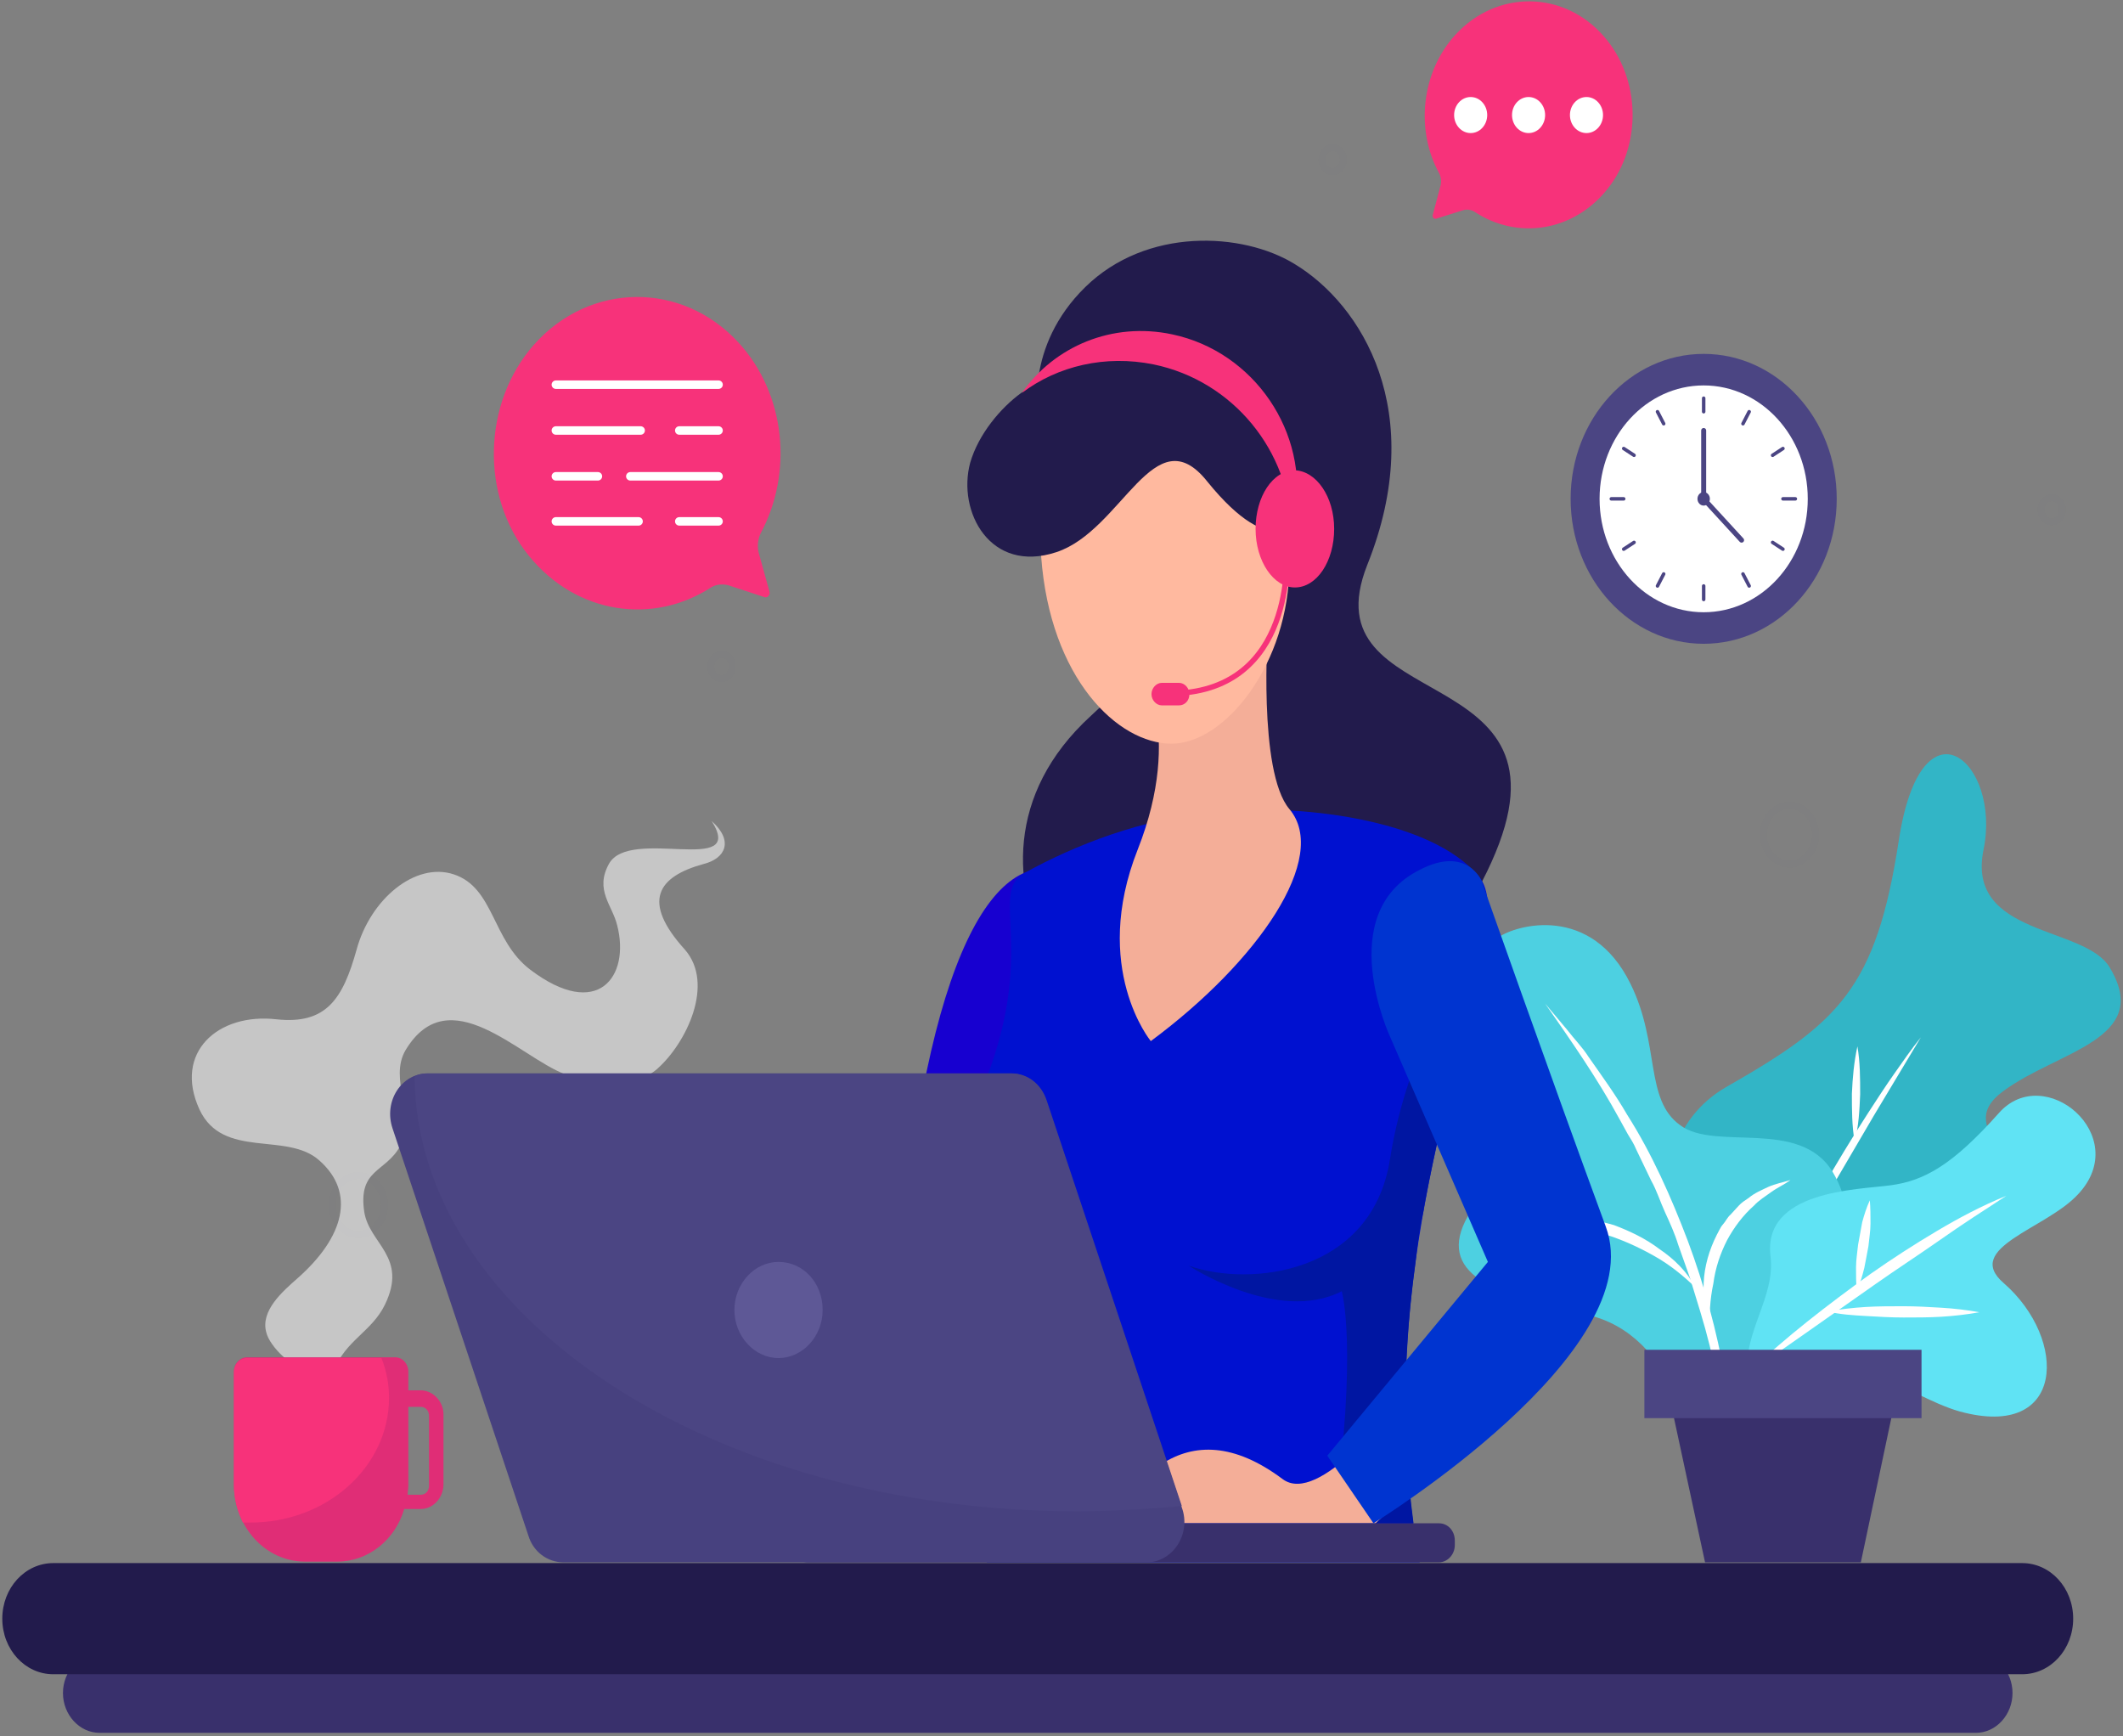 <svg width="417" height="341" viewBox="0 0 417 341" fill="none" xmlns="http://www.w3.org/2000/svg">
<rect x="0" y="0" width="417" height="341" fill="#808080" stroke="none"/>
<path d="M341.677 265.68C329.896 263.467 317.168 226.002 339.104 213.464C361.04 200.926 368.487 194.288 372.956 165.083C377.424 135.877 393.132 149.742 389.611 166.853C386.09 183.963 409.516 181.751 414.391 190.011C422.921 204.171 404.1 206.384 393.403 214.349C382.705 222.314 401.798 227.919 394.215 241.489C386.632 255.06 361.717 269.515 341.677 265.68Z" fill="#32B5C6"/>
<path d="M340.458 265.385L344.656 257.42L348.853 249.455C351.697 244.144 354.676 238.982 357.655 233.819C360.634 228.657 363.748 223.494 366.998 218.479C368.623 215.971 370.248 213.464 372.008 210.956C373.768 208.449 375.393 206.089 377.289 203.729C376.477 205.056 375.799 206.236 374.987 207.564L372.685 211.399C371.196 213.906 369.571 216.561 368.081 219.069L359.009 234.557C356.03 239.719 352.916 244.882 349.801 250.045C346.822 255.207 343.843 260.37 340.458 265.385Z" fill="white"/>
<path d="M352.645 244.144C357.249 242.227 361.988 240.899 366.863 239.719C371.602 238.539 376.477 237.507 381.351 236.917C376.747 238.834 372.008 240.162 367.133 241.342C362.394 242.522 357.519 243.554 352.645 244.144Z" fill="white"/>
<path d="M364.29 224.231C363.748 221.134 363.748 217.889 363.748 214.791C363.884 211.694 364.154 208.596 364.832 205.499C365.373 208.596 365.373 211.841 365.373 214.939C365.238 218.036 365.102 221.134 364.29 224.231Z" fill="white"/>
<path d="M345.333 284.413C345.333 284.413 338.698 270.4 350.072 261.402C361.311 252.405 366.321 240.752 359.957 230.132C353.457 219.511 336.938 226.149 330.032 220.987C322.991 215.971 326.105 205.056 320.282 193.256C312.564 177.473 297.805 181.603 294.284 184.111C290.764 186.618 284.67 193.993 292.659 208.301C300.784 222.609 294.826 227.624 288.326 238.834C281.962 250.045 293.201 254.47 311.481 258.157C329.761 261.992 332.875 286.331 332.875 286.331L345.333 284.413Z" fill="#4DD0E1"/>
<path d="M340.729 298.573C340.593 293.853 340.187 289.281 339.646 284.708C338.969 280.136 338.291 275.563 337.344 270.99C336.396 266.418 335.313 261.993 333.958 257.567L331.927 250.93L329.625 244.44C328.948 242.227 328 240.162 327.053 238.097C326.105 236.032 325.428 233.819 324.344 231.902L321.366 225.707C320.959 224.674 320.282 223.642 319.741 222.757L318.116 219.807C313.783 211.841 308.637 204.466 303.492 197.091C304.981 198.861 306.335 200.484 307.825 202.254C309.179 204.024 310.804 205.646 312.022 207.564C314.595 211.251 317.303 214.939 319.605 218.922C324.48 226.592 328.271 235.147 331.521 243.702C334.771 252.405 337.208 261.403 338.833 270.548C339.646 275.12 340.187 279.84 340.593 284.413C340.864 289.281 341.135 293.853 340.729 298.573Z" fill="white"/>
<path d="M333.011 252.848C330.574 250.487 328.001 248.422 325.157 246.8C322.314 245.177 319.47 243.85 316.491 242.817C315.002 242.375 313.512 241.785 311.887 241.637C311.075 241.49 310.398 241.195 309.585 241.195C308.773 241.047 307.961 240.9 307.284 240.9C306.471 240.752 305.659 240.752 304.846 240.605L302.409 240.31C300.784 240.162 299.159 240.162 297.534 240.015C299.159 239.72 300.784 239.425 302.409 239.13C304.034 239.13 305.659 238.835 307.284 238.982C310.533 238.982 313.919 239.72 317.033 240.605C320.147 241.785 323.262 243.26 325.97 245.325C328.813 247.242 331.386 249.75 333.011 252.848Z" fill="white"/>
<path d="M335.854 261.55C334.771 258.6 334.5 255.207 334.636 251.962C334.771 248.717 335.719 245.472 337.208 242.522L337.75 241.49C337.885 241.195 338.156 240.752 338.427 240.457C338.969 239.867 339.24 239.13 339.917 238.54L341.541 236.77C342.083 236.179 342.76 235.737 343.437 235.294C344.656 234.262 346.145 233.672 347.364 233.082C348.718 232.492 350.207 232.197 351.697 231.754C350.478 232.639 349.124 233.229 347.906 234.114C346.687 234.999 345.468 235.737 344.52 236.77C342.354 238.687 340.594 241.047 339.24 243.555C337.885 246.21 336.938 249.012 336.531 252.11C335.854 255.207 335.719 258.453 335.854 261.55Z" fill="white"/>
<path d="M384.872 277.186C405.725 282.938 406.267 263.025 393.538 251.963C385.549 245.03 401.934 241.342 408.162 234.557C418.995 223.052 401.527 208.449 392.59 218.627C383.518 228.805 377.966 231.902 371.331 232.787C364.696 233.672 346.146 233.82 347.771 246.8C348.718 254.765 342.354 261.698 343.302 269.811C362.53 262.583 374.04 274.088 384.872 277.186Z" fill="#60E3F4"/>
<path d="M343.167 269.81C350.749 262.583 359.009 256.24 367.404 250.192C371.602 247.242 375.935 244.44 380.404 241.785C384.872 239.13 389.341 236.77 394.08 234.852C389.747 237.655 385.414 240.457 381.216 243.407C377.018 246.357 372.685 249.16 368.488 252.11L355.895 260.96C351.697 263.91 347.5 266.86 343.167 269.81Z" fill="white"/>
<path d="M364.696 253.437C364.561 251.962 364.561 250.34 364.561 248.865C364.561 247.39 364.831 245.915 364.967 244.44C365.238 242.965 365.508 241.49 365.779 240.015C366.185 238.54 366.592 237.212 367.269 235.737C367.404 237.212 367.404 238.835 367.404 240.31C367.404 241.785 367.133 243.26 366.998 244.735C366.727 246.21 366.456 247.685 366.185 249.012C365.779 250.635 365.373 252.11 364.696 253.437Z" fill="white"/>
<path d="M359.009 257.567C361.447 257.125 364.019 256.83 366.457 256.682C368.894 256.535 371.467 256.535 373.904 256.535C376.341 256.535 378.914 256.682 381.352 256.83C383.789 256.977 386.362 257.272 388.799 257.715C386.362 258.157 383.789 258.452 381.352 258.6C378.914 258.747 376.341 258.747 373.904 258.747C371.467 258.747 368.894 258.6 366.457 258.452C363.884 258.305 361.447 258.157 359.009 257.567Z" fill="white"/>
<path d="M365.508 306.833H334.906L327.729 273.498H372.549L365.508 306.833Z" fill="#39306C"/>
<path d="M377.425 265.09H322.991V278.513H377.425V265.09Z" fill="#4B4583"/>
<g opacity="0.74">
<path opacity="0.74" d="M65.581 269.22C67.747 263.32 73.028 261.55 75.601 256.24C80.205 246.8 72.487 244.292 71.539 237.949C70.32 229.542 75.737 230.279 78.58 225.117C81.83 219.069 76.278 211.989 79.663 206.236C88.194 192.076 102.006 207.564 110.942 210.956C116.494 213.021 124.754 213.759 129.087 209.924C134.774 204.909 140.461 193.256 134.503 186.471C125.973 177.03 129.087 172.163 138.295 169.655C142.357 168.623 144.253 165.23 139.784 161.248C146.69 172.163 123.671 162.28 119.609 169.655C116.765 174.818 120.286 177.768 121.233 181.751C123.806 191.781 117.442 200.483 104.172 190.453C96.589 184.701 97.131 174.375 89.142 171.72C81.559 169.213 72.757 176.588 70.049 186.471C67.341 196.206 64.091 201.221 54.342 200.188C42.833 198.861 34.031 206.679 39.176 217.889C43.78 227.772 56.373 222.166 62.737 227.919C69.914 234.262 67.612 242.964 58.404 251.077C55.561 253.585 51.092 257.42 52.311 261.697C52.988 264.5 57.592 268.925 60.571 269.073L65.581 269.22Z" fill="white"/>
</g>
<path d="M82.642 273.055H80.204V269.368C80.204 267.892 79.121 266.565 77.632 266.565H48.519C47.165 266.565 45.946 267.745 45.946 269.368V291.493C45.946 299.901 52.175 306.686 59.893 306.686H66.257C72.351 306.686 77.632 302.408 79.392 296.361H82.642C85.079 296.361 87.11 294.148 87.11 291.493V277.775C87.11 275.268 85.079 273.055 82.642 273.055ZM84.267 291.788C84.267 292.821 83.59 293.558 82.642 293.558H80.069C80.069 292.968 80.204 292.378 80.204 291.788V276.3H82.642C83.59 276.3 84.267 277.038 84.267 278.07V291.788Z" fill="#E02D76"/>
<path d="M76.413 274.53C76.413 271.728 75.871 269.073 74.924 266.713H48.519C47.165 266.713 45.946 267.893 45.946 269.515V291.641C45.946 294.296 46.623 296.803 47.707 299.016C48.113 299.016 48.519 299.016 48.925 299.016C64.091 299.163 76.413 288.101 76.413 274.53Z" fill="#F7327A"/>
<path d="M388.122 340.317H19.542C15.616 340.317 12.366 336.777 12.366 332.499C12.366 328.221 15.616 324.681 19.542 324.681H388.122C392.049 324.681 395.299 328.221 395.299 332.499C395.299 336.777 392.049 340.317 388.122 340.317Z" fill="#39306C"/>
<path d="M397.194 328.812H10.47C4.918 328.812 0.45 323.944 0.45 317.896C0.45 311.849 4.918 306.981 10.47 306.981H397.194C402.746 306.981 407.214 311.849 407.214 317.896C407.214 323.944 402.746 328.812 397.194 328.812Z" fill="#221B4C"/>
<path d="M334.636 126.437C349.069 126.437 360.77 113.691 360.77 97.969C360.77 82.246 349.069 69.501 334.636 69.501C320.203 69.501 308.502 82.246 308.502 97.969C308.502 113.691 320.203 126.437 334.636 126.437Z" fill="#4B4583"/>
<path d="M334.635 120.241C345.928 120.241 355.082 110.269 355.082 97.968C355.082 85.667 345.928 75.695 334.635 75.695C323.343 75.695 314.189 85.667 314.189 97.968C314.189 110.269 323.343 120.241 334.635 120.241Z" fill="white"/>
<path d="M334.636 97.969V84.546" stroke="#4B4583" stroke-width="0.978" stroke-miterlimit="10" stroke-linecap="round" stroke-linejoin="round"/>
<path d="M334.636 97.969L342.083 106.081" stroke="#4B4583" stroke-width="0.978" stroke-miterlimit="10" stroke-linecap="round" stroke-linejoin="round"/>
<path d="M334.636 117.734V115.079" stroke="#4B4583" stroke-width="0.684" stroke-miterlimit="10" stroke-linecap="round" stroke-linejoin="round"/>
<path d="M343.573 115.079L342.354 112.719" stroke="#4B4583" stroke-width="0.684" stroke-miterlimit="10" stroke-linecap="round" stroke-linejoin="round"/>
<path d="M350.208 107.851L348.177 106.524" stroke="#4B4583" stroke-width="0.684" stroke-miterlimit="10" stroke-linecap="round" stroke-linejoin="round"/>
<path d="M352.645 97.968H350.208" stroke="#4B4583" stroke-width="0.684" stroke-miterlimit="10" stroke-linecap="round" stroke-linejoin="round"/>
<path d="M350.208 88.086L348.177 89.413" stroke="#4B4583" stroke-width="0.684" stroke-miterlimit="10" stroke-linecap="round" stroke-linejoin="round"/>
<path d="M343.573 80.858L342.354 83.218" stroke="#4B4583" stroke-width="0.684" stroke-miterlimit="10" stroke-linecap="round" stroke-linejoin="round"/>
<path d="M334.636 80.858V78.203" stroke="#4B4583" stroke-width="0.684" stroke-miterlimit="10" stroke-linecap="round" stroke-linejoin="round"/>
<path d="M326.782 83.218L325.563 80.858" stroke="#4B4583" stroke-width="0.684" stroke-miterlimit="10" stroke-linecap="round" stroke-linejoin="round"/>
<path d="M320.96 89.413L318.928 88.086" stroke="#4B4583" stroke-width="0.684" stroke-miterlimit="10" stroke-linecap="round" stroke-linejoin="round"/>
<path d="M318.928 97.968H316.491" stroke="#4B4583" stroke-width="0.684" stroke-miterlimit="10" stroke-linecap="round" stroke-linejoin="round"/>
<path d="M320.96 106.524L318.928 107.851" stroke="#4B4583" stroke-width="0.684" stroke-miterlimit="10" stroke-linecap="round" stroke-linejoin="round"/>
<path d="M326.782 112.719L325.563 115.079" stroke="#4B4583" stroke-width="0.684" stroke-miterlimit="10" stroke-linecap="round" stroke-linejoin="round"/>
<path d="M334.636 99.296C335.309 99.296 335.854 98.702 335.854 97.969C335.854 97.236 335.309 96.641 334.636 96.641C333.963 96.641 333.417 97.236 333.417 97.969C333.417 98.702 333.963 99.296 334.636 99.296Z" fill="#4B4583"/>
<path d="M145.065 67.288C133.962 55.193 115.817 55.34 104.849 67.731C94.829 79.088 94.287 97.379 103.901 109.179C113.244 120.684 128.274 122.749 139.649 115.374C140.597 114.784 141.815 114.637 143.034 114.932L150.21 117.292C150.752 117.439 151.294 116.849 151.158 116.259L148.992 108.442C148.721 107.262 148.856 105.934 149.398 104.754C155.762 92.954 154.408 77.466 145.065 67.288Z" fill="#F7327A"/>
<path d="M109.182 75.548H141.139" stroke="white" stroke-width="1.665" stroke-miterlimit="10" stroke-linecap="round" stroke-linejoin="round"/>
<path d="M133.42 84.546H141.138" stroke="white" stroke-width="1.665" stroke-miterlimit="10" stroke-linecap="round" stroke-linejoin="round"/>
<path d="M109.182 84.546H125.837" stroke="white" stroke-width="1.665" stroke-miterlimit="10" stroke-linecap="round" stroke-linejoin="round"/>
<path d="M123.806 93.544H141.138" stroke="white" stroke-width="1.665" stroke-miterlimit="10" stroke-linecap="round" stroke-linejoin="round"/>
<path d="M109.182 93.544H117.442" stroke="white" stroke-width="1.665" stroke-miterlimit="10" stroke-linecap="round" stroke-linejoin="round"/>
<path d="M133.42 102.394H141.138" stroke="white" stroke-width="1.665" stroke-miterlimit="10" stroke-linecap="round" stroke-linejoin="round"/>
<path d="M109.182 102.394H125.431" stroke="white" stroke-width="1.665" stroke-miterlimit="10" stroke-linecap="round" stroke-linejoin="round"/>
<path d="M203.968 81.891C203.968 81.891 201.124 68.173 213.175 56.373C225.227 44.572 244.048 45.605 254.204 51.8C267.474 59.765 280.608 80.858 268.557 110.949C256.641 141.04 311.346 128.649 292.93 169.36C274.65 210.071 242.83 181.898 231.455 198.861C220.081 215.676 180.542 171.425 214.259 140.597C248.246 109.474 206.54 109.622 203.968 81.891Z" fill="#221B4C"/>
<path d="M200.853 171.573C187.042 178.063 175.532 216.119 174.449 297.689H204.238C204.374 297.689 222.518 161.543 200.853 171.573Z" fill="#1700D0"/>
<path d="M237.955 159.478C254.339 157.708 281.015 160.658 290.493 172.163C292.66 174.671 292.66 179.538 291.441 186.028C287.379 209.334 269.099 255.355 278.848 306.834H193.812C193.812 306.834 201.937 266.713 197.333 254.027C192.187 239.572 187.719 226.444 192.729 214.349C204.239 186.766 193.948 175.408 201.26 171.426C211.415 165.82 224.144 160.953 237.955 159.478Z" fill="#0011D0"/>
<path d="M273.026 227.624C269.505 250.192 245.538 252.847 233.487 248.57C233.487 248.57 250.954 260.075 263.547 253.585C263.547 253.585 266.797 264.648 261.922 299.164H277.629C277.629 299.164 277.629 299.164 277.629 299.016C275.192 280.873 275.869 263.615 278.036 247.98C278.442 243.997 278.984 240.457 279.661 237.507C279.661 237.507 279.661 237.507 279.661 237.36C281.692 226.297 284.129 216.267 286.296 207.416C287.243 201.516 287.65 196.206 287.65 189.716C287.785 189.716 276.546 205.204 273.026 227.624Z" fill="#0016A2"/>
<path d="M273.974 276.005C273.974 276.005 259.079 295.918 251.902 290.46C242.424 283.38 234.57 283.38 228.206 287.51C221.706 291.788 219.134 299.163 219.134 299.163H270.182L285.077 285.15L273.974 276.005Z" fill="#F4AE98"/>
<path d="M291.035 173.048C291.035 173.048 304.169 210.366 315.408 240.9C324.481 265.533 269.776 299.163 269.776 299.163L260.704 285.888L292.254 247.832L273.026 203.581C273.026 203.581 261.787 179.391 278.848 170.835C288.191 165.968 291.035 173.048 291.035 173.048Z" fill="#0034D0"/>
<path d="M249.058 123.192C249.058 123.192 247.027 151.512 253.256 158.887C261.245 168.328 247.163 188.831 226.039 204.466C226.039 204.466 214.259 190.158 223.466 166.853C232.674 143.547 223.737 130.419 223.737 130.419L249.058 123.192Z" fill="#F4AE98"/>
<path d="M253.256 110.949C253.256 130.272 240.663 146.055 230.102 146.055C219.54 146.055 206.27 133.222 204.509 109.327C203.02 90.004 212.634 75.843 227.123 75.843C241.611 75.843 253.256 91.479 253.256 110.949Z" fill="#FFB99F"/>
<path d="M209.113 71.27C207.624 72.156 204.374 74.516 200.582 77.171C196.52 80.121 192.187 85.283 190.562 90.888C187.99 100.476 194.489 112.719 207.488 108.441C220.487 104.164 226.716 81.448 237.143 94.576C250.277 110.801 255.016 101.804 255.016 101.804C255.016 101.804 252.444 81.448 239.174 72.451C232.132 67.435 221.435 63.453 209.113 71.27Z" fill="#221B4C"/>
<path d="M262.057 103.869C262.057 110.211 258.672 115.374 254.339 115.374C250.142 115.374 246.621 110.211 246.621 103.869C246.621 97.526 250.006 92.364 254.339 92.364C258.537 92.511 262.057 97.526 262.057 103.869Z" fill="#F7327A"/>
<path d="M230.237 65.665C218.456 63.158 207.082 68.026 200.718 77.171C207.759 71.861 217.102 69.648 226.581 71.566C242.288 74.811 253.391 88.676 253.662 104.164C253.933 103.131 254.204 102.099 254.339 101.066C257.183 84.989 246.35 69.058 230.237 65.665Z" fill="#F7327A"/>
<path d="M252.714 107.704C252.714 107.704 254.881 133.664 232.945 136.025" stroke="#F7327A" stroke-width="1.052" stroke-miterlimit="10"/>
<path d="M231.591 138.532H228.206C227.122 138.532 226.175 137.499 226.175 136.319C226.175 135.139 227.122 134.107 228.206 134.107H231.591C232.674 134.107 233.622 135.139 233.622 136.319C233.622 137.647 232.674 138.532 231.591 138.532Z" fill="#F7327A"/>
<path d="M282.64 306.834H158.606C156.846 306.834 155.492 305.359 155.492 303.441V302.556C155.492 300.639 156.846 299.164 158.606 299.164H282.64C284.4 299.164 285.754 300.639 285.754 302.556V303.441C285.754 305.359 284.265 306.834 282.64 306.834Z" fill="#39306C"/>
<path d="M225.227 306.834H110.672C107.557 306.834 104.714 304.769 103.766 301.524L77.091 221.577C75.33 216.267 78.851 210.809 83.996 210.809H198.551C201.666 210.809 204.509 212.874 205.457 216.119L232.132 296.066C234.028 301.229 230.372 306.834 225.227 306.834Z" fill="#47417F"/>
<path d="M81.424 211.399C81.83 258.6 139.92 296.804 211.55 296.804C218.592 296.804 225.497 296.361 232.132 295.771L205.592 216.119C204.509 212.874 201.801 210.809 198.687 210.809H84.132C83.049 210.809 82.236 210.957 81.424 211.399Z" fill="#4B4583"/>
<path d="M161.585 257.273C161.585 262.435 157.658 266.713 152.919 266.713C148.18 266.713 144.253 262.435 144.253 257.273C144.253 252.11 148.18 247.833 152.919 247.833C157.793 247.833 161.585 251.963 161.585 257.273Z" fill="#5E5896"/>
<path d="M285.889 6.812C294.014 -2.039 307.148 -1.891 315.002 7.107C322.314 15.367 322.585 28.642 315.679 37.197C308.908 45.605 297.94 47.08 289.681 41.622C289.003 41.18 288.056 41.032 287.243 41.327L282.098 42.95C281.691 43.097 281.285 42.655 281.421 42.212L282.91 36.607C283.181 35.722 283.046 34.69 282.639 33.952C278.035 25.545 279.119 14.187 285.889 6.812Z" fill="#F7327A"/>
<path d="M288.868 26.135C290.663 26.135 292.118 24.55 292.118 22.595C292.118 20.639 290.663 19.054 288.868 19.054C287.073 19.054 285.618 20.639 285.618 22.595C285.618 24.55 287.073 26.135 288.868 26.135Z" fill="white"/>
<path d="M300.242 26.135C302.037 26.135 303.492 24.55 303.492 22.595C303.492 20.639 302.037 19.054 300.242 19.054C298.447 19.054 296.992 20.639 296.992 22.595C296.992 24.55 298.447 26.135 300.242 26.135Z" fill="white"/>
<path d="M311.617 26.135C313.411 26.135 314.866 24.55 314.866 22.595C314.866 20.639 313.411 19.054 311.617 19.054C309.822 19.054 308.367 20.639 308.367 22.595C308.367 24.55 309.822 26.135 311.617 26.135Z" fill="white"/>
<g opacity="0.07">
<g opacity="0.07">
<path opacity="0.07" d="M377.595 16.742L380.042 19.504" stroke="#4B4583" stroke-miterlimit="10" stroke-linecap="round" stroke-linejoin="round"/>
<path opacity="0.07" d="M380.042 16.742L377.595 19.504" stroke="#4B4583" stroke-miterlimit="10" stroke-linecap="round" stroke-linejoin="round"/>
</g>
<g opacity="0.07">
<path opacity="0.07" d="M64.219 167.871L69.23 173.658" stroke="#4B4583" stroke-width="2" stroke-miterlimit="10" stroke-linecap="round" stroke-linejoin="round"/>
<path opacity="0.07" d="M69.23 167.871L64.219 173.658" stroke="#4B4583" stroke-width="2" stroke-miterlimit="10" stroke-linecap="round" stroke-linejoin="round"/>
</g>
<g opacity="0.07">
<path opacity="0.07" d="M202.785 134.725L206.281 138.802" stroke="#4B4583" stroke-width="1.398" stroke-miterlimit="10" stroke-linecap="round" stroke-linejoin="round"/>
<path opacity="0.07" d="M206.281 134.725L202.785 138.802" stroke="#4B4583" stroke-width="1.398" stroke-miterlimit="10" stroke-linecap="round" stroke-linejoin="round"/>
</g>
<g opacity="0.07">
<path opacity="0.07" d="M401.136 273.621L404.749 277.699" stroke="#4B4583" stroke-width="1.398" stroke-miterlimit="10" stroke-linecap="round" stroke-linejoin="round"/>
<path opacity="0.07" d="M404.749 273.621L401.136 277.699" stroke="#4B4583" stroke-width="1.398" stroke-miterlimit="10" stroke-linecap="round" stroke-linejoin="round"/>
</g>
<path opacity="0.07" d="M263.852 31.342C263.852 32.657 262.92 33.709 261.754 33.709C260.589 33.709 259.656 32.657 259.656 31.342C259.656 30.026 260.589 28.974 261.754 28.974C262.92 28.974 263.852 30.026 263.852 31.342Z" stroke="#4B4583" stroke-width="1.398" stroke-miterlimit="10" stroke-linecap="round" stroke-linejoin="round"/>
<path opacity="0.07" d="M143.816 130.91C143.816 132.226 142.883 133.278 141.718 133.278C140.553 133.278 139.62 132.226 139.62 130.91C139.62 129.595 140.553 128.543 141.718 128.543C142.883 128.411 143.816 129.464 143.816 130.91Z" stroke="#4B4583" stroke-width="1.398" stroke-miterlimit="10" stroke-linecap="round" stroke-linejoin="round"/>
<path opacity="0.07" d="M405.098 100.132C405.098 101.448 404.166 102.5 403.001 102.5C401.835 102.5 400.903 101.448 400.903 100.132C400.903 98.817 401.835 97.765 403.001 97.765C404.166 97.633 405.098 98.817 405.098 100.132Z" stroke="#4B4583" stroke-width="1.398" stroke-miterlimit="10" stroke-linecap="round" stroke-linejoin="round"/>
<path opacity="0.07" d="M75.523 236.661C75.523 239.818 73.192 242.449 70.396 242.449C67.599 242.449 65.268 239.818 65.268 236.661C65.268 233.504 67.599 230.874 70.396 230.874C73.192 230.874 75.523 233.504 75.523 236.661Z" stroke="#4B4583" stroke-width="1.398" stroke-miterlimit="10" stroke-linecap="round" stroke-linejoin="round"/>
<path opacity="0.07" d="M356.618 163.925C356.618 167.081 354.287 169.712 351.49 169.712C348.693 169.712 346.362 167.081 346.362 163.925C346.362 160.768 348.693 158.137 351.49 158.137C354.287 158.137 356.618 160.768 356.618 163.925Z" stroke="#4B4583" stroke-width="1.398" stroke-miterlimit="10" stroke-linecap="round" stroke-linejoin="round"/>
</g>
</svg>
